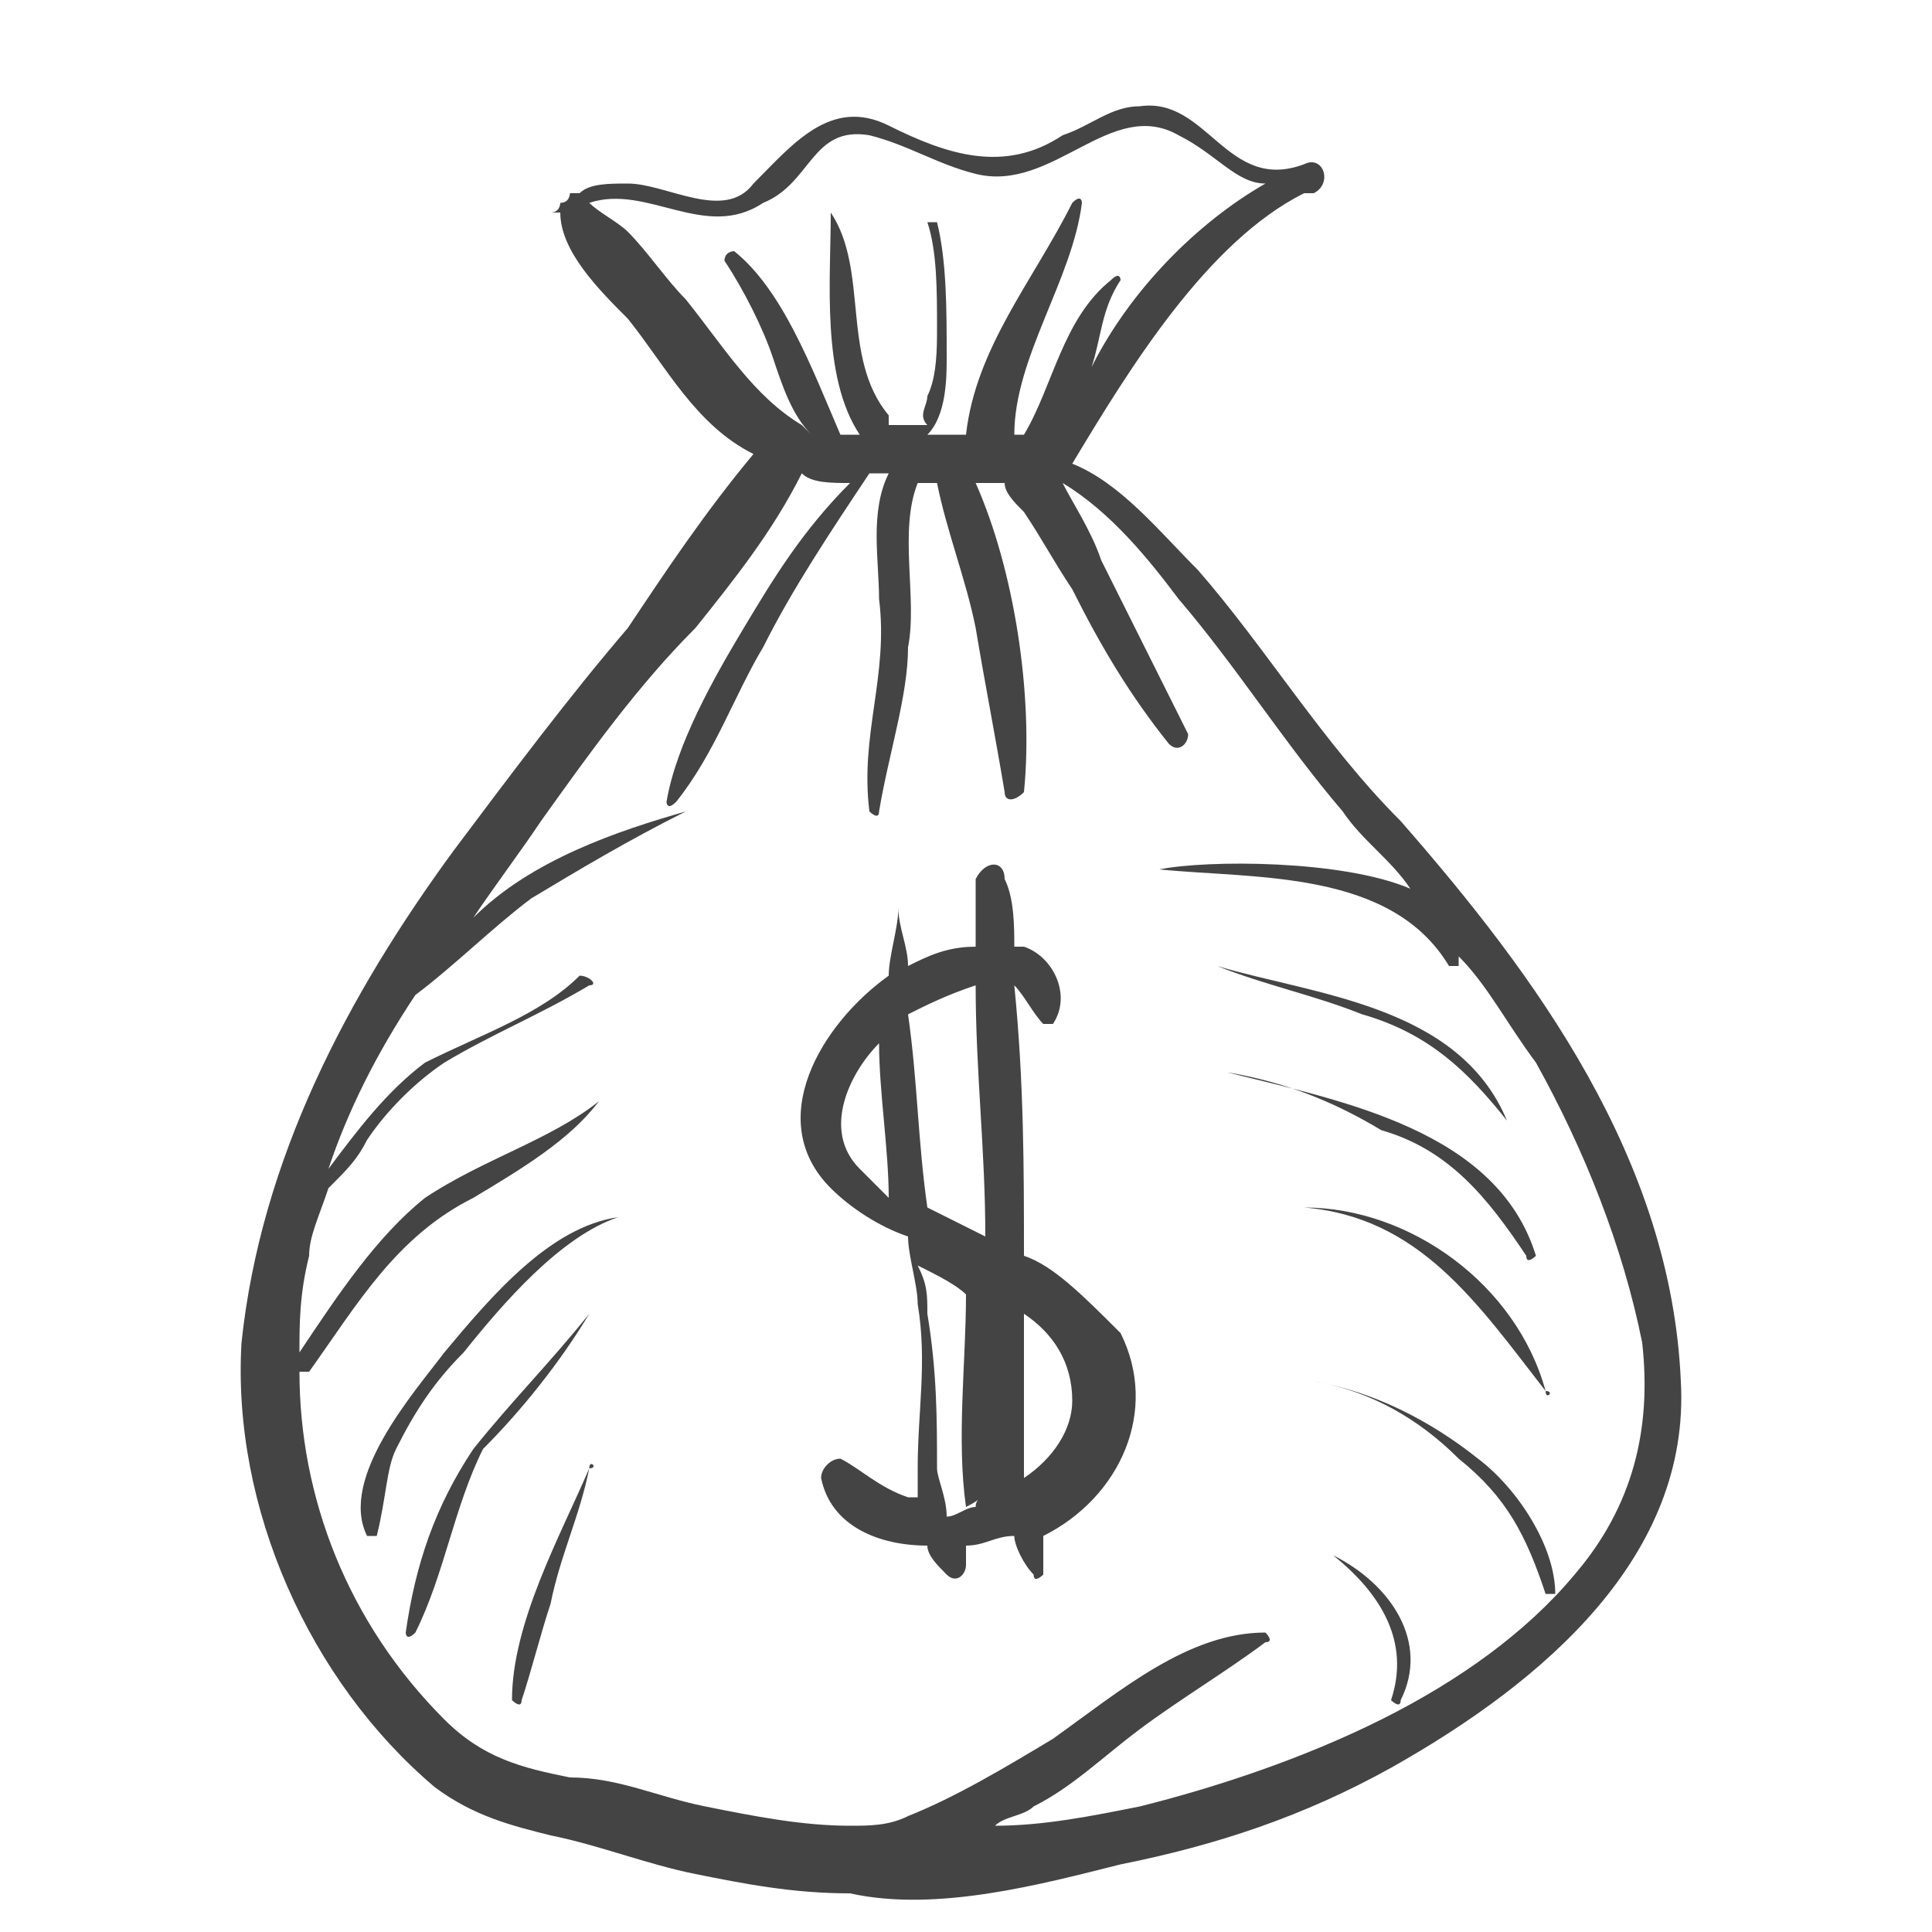 <?xml version="1.0" encoding="utf-8"?>
<!-- Generator: Adobe Illustrator 25.0.0, SVG Export Plug-In . SVG Version: 6.00 Build 0)  -->
<svg version="1.1" id="Layer_1" xmlns="http://www.w3.org/2000/svg" xmlns:xlink="http://www.w3.org/1999/xlink" x="0px" y="0px"
	 viewBox="0 0 20 20" style="enable-background:new 0 0 20 20;" xml:space="preserve">
<style type="text/css">
	.st0{fill:#444444;}
</style>
<g>
	<path class="st0" d="M17.4,14.3c-0.1-2.3-1.5-4.2-2.9-5.8c-0.8-0.8-1.4-1.8-2.1-2.6C12,5.5,11.6,5,11.1,4.8c0,0,0,0,0,0
		c0.6-1,1.4-2.3,2.4-2.8c0,0,0,0,0.1,0c0.2-0.1,0.1-0.4-0.1-0.3c-0.8,0.3-1-0.7-1.7-0.6c-0.3,0-0.5,0.2-0.8,0.3
		c-0.6,0.4-1.2,0.2-1.8-0.1c-0.6-0.3-1,0.2-1.4,0.6c-0.3,0.4-0.9,0-1.3,0c-0.2,0-0.4,0-0.5,0.1c0,0,0,0-0.1,0c0,0,0,0.1-0.1,0.1
		c0,0,0,0,0,0c0,0,0,0,0,0c0,0,0,0.1-0.1,0.1c0,0,0,0,0.1,0c0,0.4,0.4,0.8,0.7,1.1c0.4,0.5,0.7,1.1,1.3,1.4C7.3,5.3,6.9,5.9,6.5,6.5
		C5.9,7.2,5.3,8,4.7,8.8c-1.1,1.5-2,3.2-2.2,5.1c-0.1,1.7,0.7,3.5,2,4.6c0.4,0.3,0.8,0.4,1.2,0.5c0.5,0.1,1,0.3,1.5,0.4
		c0.5,0.1,1,0.2,1.6,0.2c0.9,0.2,2-0.1,2.8-0.3c1-0.2,1.9-0.5,2.8-1C16,17.4,17.5,16.1,17.4,14.3z M7.1,3.1C6.9,2.9,6.7,2.6,6.5,2.4
		C6.4,2.3,6.2,2.2,6.1,2.1c0.6-0.2,1.2,0.4,1.8,0C8.4,1.9,8.4,1.3,9,1.4c0.4,0.1,0.7,0.3,1.1,0.4C10.9,2,11.5,1,12.2,1.4
		c0.4,0.2,0.6,0.5,0.9,0.5c-0.7,0.4-1.4,1.1-1.8,1.9c0.1-0.3,0.1-0.6,0.3-0.9c0,0,0-0.1-0.1,0C11,3.3,10.9,4,10.6,4.5c0,0,0,0,0,0
		c0,0-0.1,0-0.1,0c0-0.8,0.6-1.6,0.7-2.4c0,0,0-0.1-0.1,0c-0.4,0.8-1,1.5-1.1,2.4c-0.1,0-0.2,0-0.4,0c0.2-0.2,0.2-0.6,0.2-0.8
		c0-0.5,0-1-0.1-1.4c0,0-0.1,0-0.1,0C9.7,2.6,9.7,3,9.7,3.4c0,0.2,0,0.5-0.1,0.7c0,0.1-0.1,0.2,0,0.3c-0.1,0-0.1,0-0.2,0
		c-0.1,0-0.1,0-0.2,0c0,0,0-0.1,0-0.1C8.7,3.7,9,2.8,8.6,2.2c0,0,0,0,0,0c0,0.7-0.1,1.7,0.3,2.3c-0.1,0-0.1,0-0.2,0c0,0,0,0,0,0
		C8.4,3.8,8.1,3,7.6,2.6c0,0-0.1,0-0.1,0.1C7.7,3,7.9,3.4,8,3.7C8.1,4,8.2,4.3,8.4,4.5c0,0,0,0,0,0c0,0,0,0-0.1-0.1
		C7.8,4.1,7.5,3.6,7.1,3.1z M16.3,16.3c-0.5,0.6-1.2,1.1-2,1.5c-0.8,0.4-1.7,0.7-2.5,0.9c-0.5,0.1-1,0.2-1.5,0.2c0,0,0,0,0,0
		c0.1-0.1,0.3-0.1,0.4-0.2c0.4-0.2,0.7-0.5,1.1-0.8c0.4-0.3,0.9-0.6,1.3-0.9c0.1,0,0-0.1,0-0.1c-0.8,0-1.5,0.6-2.2,1.1
		c-0.5,0.3-1,0.6-1.5,0.8c-0.2,0.1-0.4,0.1-0.6,0.1c-0.5,0-1-0.1-1.5-0.2c-0.5-0.1-0.9-0.3-1.4-0.3c-0.5-0.1-0.9-0.2-1.3-0.6
		c-1-1-1.5-2.3-1.5-3.6c0,0,0.1,0,0.1,0c0.5-0.7,0.9-1.4,1.7-1.8c0.5-0.3,1-0.6,1.3-1c0,0,0,0,0,0C5.7,11.8,5,12,4.4,12.4
		c-0.5,0.4-0.9,1-1.3,1.6c0-0.3,0-0.6,0.1-1c0-0.2,0.1-0.4,0.2-0.7c0,0,0,0,0,0c0.2-0.2,0.3-0.3,0.4-0.5C4,11.5,4.3,11.2,4.6,11
		c0.5-0.3,1-0.5,1.5-0.8c0.1,0,0-0.1-0.1-0.1C5.6,10.5,5,10.7,4.4,11c-0.4,0.3-0.7,0.7-1,1.1c0.2-0.6,0.5-1.2,0.9-1.8
		C4.7,10,5.1,9.6,5.5,9.3c0.5-0.3,1-0.6,1.6-0.9c0,0,0,0,0,0C6.4,8.6,5.5,8.9,4.9,9.5c0.2-0.3,0.5-0.7,0.7-1c0.5-0.7,1-1.4,1.6-2
		c0.4-0.5,0.8-1,1.1-1.6c0,0,0,0,0,0c0.1,0.1,0.3,0.1,0.5,0.1C8.3,5.5,8,6,7.7,6.5C7.4,7,7,7.7,6.9,8.3c0,0,0,0.1,0.1,0
		c0.4-0.5,0.6-1.1,0.9-1.6C8.2,6.1,8.6,5.5,9,4.9c0.1,0,0.1,0,0.2,0C9,5.3,9.1,5.8,9.1,6.2C9.2,7,8.9,7.6,9,8.4c0,0,0.1,0.1,0.1,0
		c0.1-0.6,0.3-1.2,0.3-1.7c0.1-0.5-0.1-1.2,0.1-1.7c0,0,0,0,0,0c0.1,0,0.1,0,0.2,0c0.1,0.5,0.3,1,0.4,1.5c0.1,0.6,0.2,1.1,0.3,1.7
		c0,0.1,0.1,0.1,0.2,0c0.1-1-0.1-2.3-0.5-3.2c0.1,0,0.2,0,0.3,0c0,0.1,0.1,0.2,0.2,0.3c0.2,0.3,0.3,0.5,0.5,0.8
		c0.3,0.6,0.6,1.1,1,1.6c0.1,0.1,0.2,0,0.2-0.1c-0.3-0.6-0.6-1.2-0.9-1.8C11.3,5.5,11.1,5.2,11,5c0.5,0.3,0.9,0.8,1.2,1.2
		c0.6,0.7,1.1,1.5,1.7,2.2c0.2,0.3,0.5,0.5,0.7,0.8C13.9,8.9,12.5,8.9,12,9c0,0,0,0,0,0c1,0.1,2.4,0,3,1c0,0,0.1,0,0.1,0
		c0,0,0-0.1,0-0.1c0.3,0.3,0.5,0.7,0.8,1.1c0.5,0.9,0.9,1.9,1.1,2.9C17.1,14.8,16.9,15.6,16.3,16.3z"/>
	<path class="st0" d="M10.6,13c0-0.9,0-1.8-0.1-2.8c0.1,0.1,0.2,0.3,0.3,0.4c0,0,0.1,0,0.1,0c0.2-0.3,0-0.7-0.3-0.8c0,0-0.1,0-0.1,0
		c0-0.2,0-0.5-0.1-0.7c0-0.2-0.2-0.2-0.3,0c0,0.2,0,0.5,0,0.7c-0.3,0-0.5,0.1-0.7,0.2c0,0,0,0,0,0c0-0.2-0.1-0.4-0.1-0.6
		c0,0,0,0,0,0c0,0.2-0.1,0.5-0.1,0.7c-0.7,0.5-1.3,1.5-0.6,2.2c0.2,0.2,0.5,0.4,0.8,0.5c0,0.2,0.1,0.5,0.1,0.7c0.1,0.6,0,1.1,0,1.7
		c0,0.1,0,0.2,0,0.3c0,0-0.1,0-0.1,0c-0.3-0.1-0.5-0.3-0.7-0.4c-0.1,0-0.2,0.1-0.2,0.2c0.1,0.5,0.6,0.7,1.1,0.7
		c0,0.1,0.1,0.2,0.2,0.3c0.1,0.1,0.2,0,0.2-0.1c0-0.1,0-0.2,0-0.2c0.2,0,0.3-0.1,0.5-0.1c0,0.1,0.1,0.3,0.2,0.4c0,0.1,0.1,0,0.1,0
		c0-0.1,0-0.3,0-0.4c0,0,0,0,0,0c0.8-0.4,1.2-1.3,0.8-2.1C11.2,13.4,10.9,13.1,10.6,13z M10.1,10.2c0,0.9,0.1,1.7,0.1,2.6
		c-0.2-0.1-0.4-0.2-0.6-0.3c-0.1-0.7-0.1-1.3-0.2-2C9.6,10.4,9.8,10.3,10.1,10.2z M8.9,12.1c-0.4-0.4-0.1-1,0.2-1.3
		c0,0.5,0.1,1.1,0.1,1.6C9.1,12.3,9,12.2,8.9,12.1z M10.1,15.6c-0.1,0-0.2,0.1-0.3,0.1c0-0.2-0.1-0.4-0.1-0.5c0-0.5,0-1-0.1-1.6
		c0-0.2,0-0.3-0.1-0.5c0.2,0.1,0.4,0.2,0.5,0.3c0,0.7-0.1,1.5,0,2.2C10.2,15.5,10.1,15.5,10.1,15.6z M10.6,15.3c0-0.6,0-1.2,0-1.7
		c0.3,0.2,0.5,0.5,0.5,0.9C11.1,14.8,10.9,15.1,10.6,15.3z"/>
	<path class="st0" d="M4.6,14c-0.3,0.4-1.1,1.3-0.8,1.9c0,0,0.1,0,0.1,0C4,15.5,4,15.2,4.1,15c0.2-0.4,0.4-0.7,0.7-1
		c0.4-0.5,1-1.2,1.6-1.4c0,0,0,0,0,0C5.7,12.7,5.1,13.4,4.6,14z"/>
	<path class="st0" d="M6.1,13.6c-0.4,0.5-0.8,0.9-1.2,1.4c-0.4,0.6-0.6,1.2-0.7,1.9c0,0,0,0.1,0.1,0c0.3-0.6,0.4-1.3,0.7-1.9
		C5.4,14.6,5.8,14.1,6.1,13.6C6.2,13.6,6.2,13.6,6.1,13.6z"/>
	<path class="st0" d="M6.1,15.2c-0.3,0.7-0.8,1.6-0.8,2.4c0,0,0.1,0.1,0.1,0c0.1-0.3,0.2-0.7,0.3-1C5.8,16.1,6,15.7,6.1,15.2
		C6.2,15.2,6.1,15.1,6.1,15.2z"/>
	<path class="st0" d="M15.6,11.6C15.7,11.6,15.7,11.6,15.6,11.6c-0.5-1.2-2-1.3-3-1.6c0,0,0,0,0,0c0.5,0.2,1,0.3,1.5,0.5
		C14.8,10.7,15.2,11.1,15.6,11.6z"/>
	<path class="st0" d="M15.8,13c0,0.1,0.1,0,0.1,0c-0.4-1.3-2-1.6-3.2-1.9c0,0,0,0,0,0c0.6,0.1,1.1,0.3,1.6,0.6
		C15,11.9,15.4,12.4,15.8,13z"/>
	<path class="st0" d="M16,14.4C16,14.5,16.1,14.4,16,14.4c-0.3-1.1-1.4-1.9-2.5-1.9c0,0,0,0,0,0C14.7,12.6,15.3,13.5,16,14.4z"/>
	<path class="st0" d="M15.3,15.1c-0.5-0.4-1.1-0.7-1.7-0.8c0,0,0,0,0,0c0.6,0.1,1.1,0.4,1.5,0.8c0.5,0.4,0.7,0.8,0.9,1.4
		c0,0,0.1,0,0.1,0C16.1,16,15.7,15.4,15.3,15.1z"/>
	<path class="st0" d="M13.8,16.1C13.8,16.1,13.7,16.2,13.8,16.1c0.5,0.4,0.8,0.9,0.6,1.5c0,0,0.1,0.1,0.1,0
		C14.8,17,14.4,16.4,13.8,16.1z"/>
</g>
</svg>
